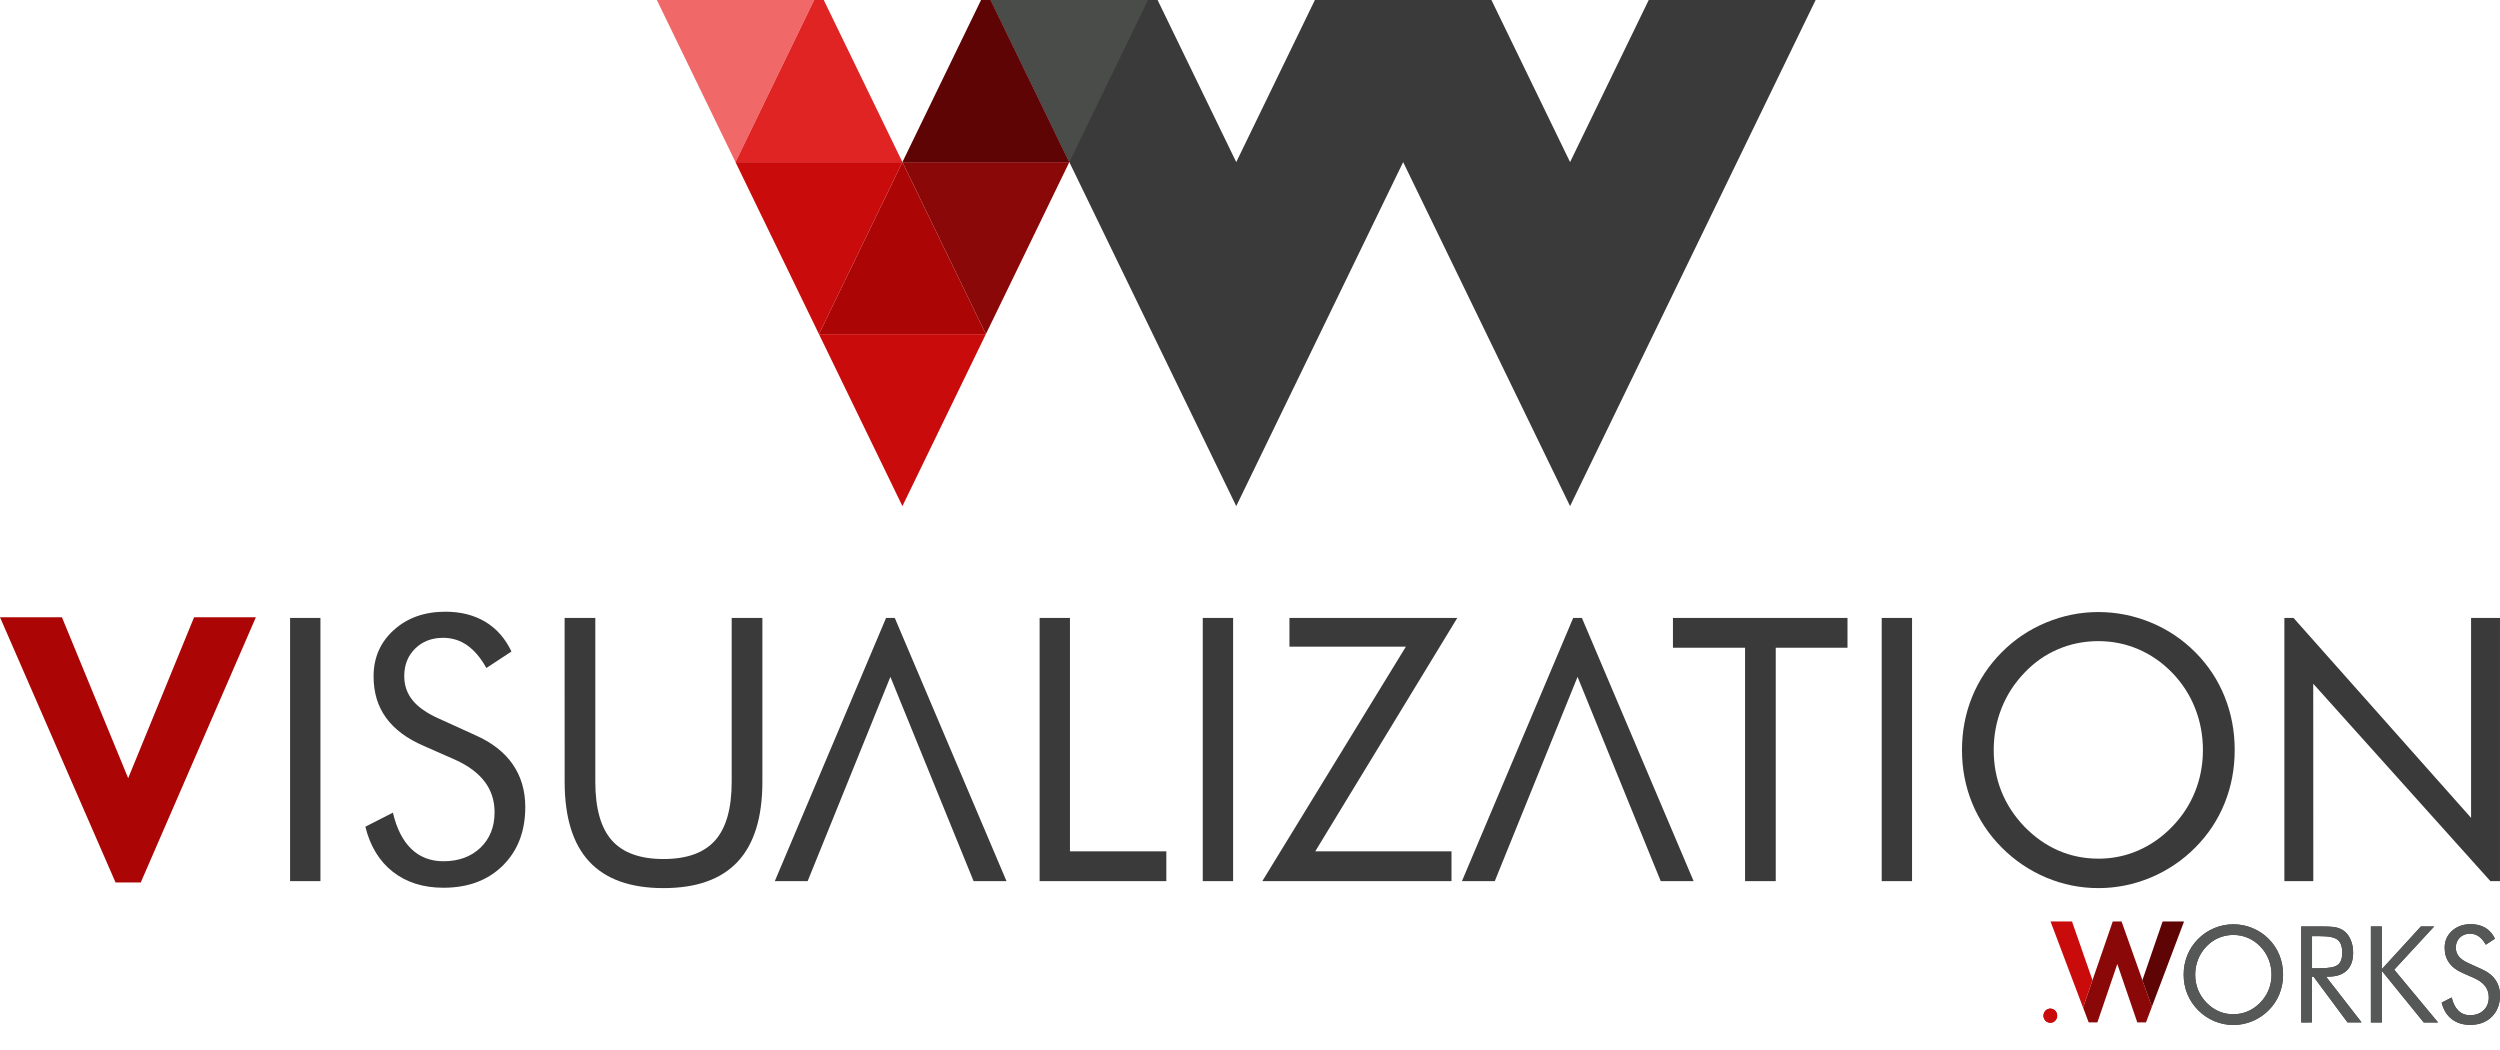 <?xml version="1.0" encoding="UTF-8" standalone="no"?>
<svg
   xmlns:dc="http://purl.org/dc/elements/1.1/"
   xmlns:cc="http://creativecommons.org/ns#"
   xmlns:rdf="http://www.w3.org/1999/02/22-rdf-syntax-ns#"
   xmlns:svg="http://www.w3.org/2000/svg"
   xmlns="http://www.w3.org/2000/svg"
   xmlns:sodipodi="http://sodipodi.sourceforge.net/DTD/sodipodi-0.dtd"
   xmlns:inkscape="http://www.inkscape.org/namespaces/inkscape"
   width="500"
   height="210"
   viewBox="0 0 132.292 55.563"
   version="1.1"
   id="svg8"
   inkscape:export-filename="/home/fatih/bitmap.png"
   inkscape:export-xdpi="96"
   inkscape:export-ydpi="96"
   inkscape:version="1.0.1 (3bc2e813f5, 2020-09-07)"
   sodipodi:docname="logo.svg">
  <defs
     id="defs2" />
  <sodipodi:namedview
     id="base"
     pagecolor="#ffffff"
     bordercolor="#666666"
     borderopacity="1.0"
     inkscape:pageopacity="0.0"
     inkscape:pageshadow="2"
     inkscape:zoom="0.7"
     inkscape:cx="292.7538"
     inkscape:cy="85.854191"
     inkscape:document-units="px"
     inkscape:current-layer="layer1"
     inkscape:document-rotation="0"
     showgrid="false"
     units="px"
     showguides="true"
     inkscape:guide-bbox="true"
     inkscape:snap-intersection-paths="true"
     inkscape:object-paths="true"
     inkscape:window-width="1366"
     inkscape:window-height="714"
     inkscape:window-x="0"
     inkscape:window-y="0"
     inkscape:window-maximized="1">
    <sodipodi:guide
       position="0,132.292"
       orientation="-1,0"
       id="guide24"
       inkscape:label=""
       inkscape:locked="false"
       inkscape:color="rgb(0,0,255)" />
    <sodipodi:guide
       position="500,132.292"
       orientation="0,1"
       id="guide26"
       inkscape:label=""
       inkscape:locked="false"
       inkscape:color="rgb(0,0,255)" />
    <sodipodi:guide
       position="132.292,0"
       orientation="-1,0"
       id="guide28"
       inkscape:label=""
       inkscape:locked="false"
       inkscape:color="rgb(0,0,255)" />
    <sodipodi:guide
       position="0,55.562"
       orientation="0,1"
       id="guide30"
       inkscape:label=""
       inkscape:locked="false"
       inkscape:color="rgb(0,0,255)" />
    <sodipodi:guide
       position="0,0"
       orientation="0,1"
       id="guide34"
       inkscape:label=""
       inkscape:locked="false"
       inkscape:color="rgb(0,0,255)" />
    <sodipodi:guide
       position="28.865,0"
       orientation="1,0"
       id="guide36" />
  </sodipodi:namedview>
  <g
     inkscape:label="Katman 1"
     inkscape:groupmode="layer"
     id="layer1">
    <g
       id="Layer1002"
       transform="matrix(0.164,0,0,0.169,412.781,1217.668)">
      <path
         d="m -2252.714,-7208.237 h -53.858 l 26.929,53.858 z"
         style="fill:#f06868;fill-rule:evenodd"
         id="path538" />
      <path
         d="m -2225.785,-7154.379 h -53.858 l 26.929,-53.858 z"
         style="fill:#e02424;fill-rule:evenodd"
         id="path540" />
      <path
         d="m -2225.785,-7154.379 h -53.858 l 26.929,53.858 z"
         style="fill:#ca0b0b;fill-rule:evenodd"
         id="path542" />
      <path
         d="m -2198.855,-7100.521 h -53.858 l 26.929,-53.858 z"
         style="fill:#ac0505;fill-rule:evenodd"
         id="path544" />
      <path
         d="m -2198.855,-7100.521 h -53.858 l 26.929,53.858 z"
         style="fill:#ca0b0b;fill-rule:evenodd"
         id="path546" />
      <path
         d="m -2171.926,-7154.379 h -53.858 l 26.929,53.858 z"
         style="fill:#8a0808;fill-rule:evenodd"
         id="path548" />
      <path
         d="m -2171.926,-7154.379 h -53.858 l 26.929,-53.858 z"
         style="fill:#5f0404;fill-rule:evenodd"
         id="path550" />
      <path
         d="m -2144.997,-7208.237 h -53.858 l 26.929,53.858 z"
         style="fill:#e30016;fill-rule:evenodd"
         id="path552" />
      <path
         d="m -2144.997,-7208.237 h -53.858 l 80.787,161.575 53.858,-107.716 53.858,107.716 80.787,-161.575 h -53.858 l -26.929,53.858 -26.929,-53.858 h -53.858 l -26.929,53.858 z"
         style="fill:#3a3a3a;fill-rule:evenodd"
         id="path554" />
      <path
         d="m -2144.997,-7208.237 h -53.858 l 26.929,53.858 z"
         style="fill:#4a4c4a;fill-rule:evenodd"
         id="path556" />
    </g>
    <path
       d="m 118.183,53.671 c 0.269,0 0.526,-0.052 0.768,-0.157 0.243,-0.105 0.463,-0.259 0.658,-0.46 0.193,-0.199 0.34,-0.424 0.441,-0.676 0.101,-0.252 0.152,-0.52 0.152,-0.801 0,-0.284 -0.051,-0.555 -0.153,-0.812 -0.102,-0.257 -0.249,-0.483 -0.44,-0.68 -0.193,-0.199 -0.411,-0.35 -0.654,-0.455 -0.242,-0.104 -0.501,-0.156 -0.772,-0.156 -0.273,0 -0.533,0.052 -0.777,0.156 -0.245,0.104 -0.46,0.256 -0.649,0.455 -0.193,0.201 -0.34,0.429 -0.441,0.683 -0.101,0.255 -0.152,0.524 -0.152,0.809 0,0.282 0.049,0.548 0.149,0.798 0.1,0.25 0.248,0.476 0.443,0.679 0.197,0.204 0.417,0.358 0.657,0.462 0.241,0.104 0.498,0.156 0.769,0.156 z m 2.631,-2.095 c 0,0.363 -0.066,0.706 -0.195,1.026 -0.13,0.322 -0.319,0.607 -0.568,0.857 -0.249,0.25 -0.536,0.442 -0.86,0.578 -0.325,0.135 -0.66,0.202 -1.008,0.202 -0.348,0 -0.682,-0.068 -1.005,-0.202 -0.321,-0.136 -0.607,-0.328 -0.856,-0.578 -0.251,-0.252 -0.442,-0.539 -0.574,-0.861 -0.131,-0.321 -0.196,-0.662 -0.196,-1.023 0,-0.363 0.066,-0.706 0.196,-1.029 0.132,-0.322 0.323,-0.61 0.574,-0.862 0.247,-0.247 0.532,-0.438 0.855,-0.572 0.323,-0.134 0.658,-0.201 1.006,-0.201 0.35,0 0.687,0.067 1.011,0.201 0.324,0.134 0.61,0.324 0.856,0.572 0.249,0.25 0.439,0.536 0.568,0.858 0.13,0.323 0.195,0.667 0.195,1.032 z m 0.959,2.529 v -5.078 h 1.157 c 0.33,0 0.572,0.019 0.724,0.057 0.154,0.039 0.289,0.104 0.406,0.196 0.146,0.117 0.258,0.276 0.339,0.473 0.082,0.198 0.122,0.417 0.122,0.657 0,0.416 -0.113,0.733 -0.338,0.948 -0.226,0.217 -0.556,0.324 -0.991,0.324 h -0.104 l 1.881,2.422 h -0.744 l -1.798,-2.422 h -0.083 v 2.422 z m 0.572,-4.567 v 1.698 h 0.447 c 0.458,0 0.765,-0.06 0.92,-0.182 0.155,-0.121 0.232,-0.333 0.232,-0.636 0,-0.325 -0.079,-0.553 -0.239,-0.684 -0.16,-0.13 -0.464,-0.195 -0.913,-0.195 z m 3.115,4.567 v -5.078 h 0.579 v 2.259 l 2.068,-2.259 h 0.699 l -2.111,2.286 2.32,2.793 h -0.757 l -2.219,-2.733 v 2.733 z m 5.863,-2.819 c 0.32,0.141 0.563,0.328 0.724,0.561 0.163,0.233 0.245,0.51 0.245,0.829 0,0.466 -0.145,0.843 -0.433,1.128 -0.288,0.285 -0.669,0.429 -1.146,0.429 -0.388,0 -0.713,-0.102 -0.976,-0.307 -0.262,-0.205 -0.439,-0.495 -0.532,-0.871 l 0.532,-0.271 c 0.072,0.308 0.191,0.541 0.356,0.7 0.164,0.159 0.371,0.238 0.62,0.238 0.294,0 0.532,-0.088 0.714,-0.262 0.181,-0.175 0.272,-0.403 0.272,-0.682 0,-0.227 -0.063,-0.424 -0.191,-0.592 -0.126,-0.168 -0.317,-0.309 -0.573,-0.425 l -0.599,-0.264 c -0.327,-0.141 -0.572,-0.322 -0.731,-0.545 -0.161,-0.221 -0.241,-0.488 -0.241,-0.798 0,-0.361 0.13,-0.659 0.39,-0.895 0.261,-0.236 0.592,-0.354 0.997,-0.354 0.295,0 0.552,0.065 0.768,0.194 0.217,0.13 0.386,0.321 0.506,0.574 l -0.485,0.318 c -0.109,-0.197 -0.233,-0.342 -0.37,-0.438 -0.137,-0.096 -0.292,-0.144 -0.464,-0.144 -0.22,0 -0.401,0.07 -0.541,0.208 -0.14,0.139 -0.21,0.315 -0.21,0.53 0,0.18 0.054,0.336 0.162,0.468 0.107,0.133 0.274,0.249 0.501,0.35 z"
       style="fill:#3a3a3a;fill-rule:evenodd;stroke-width:0.166"
       id="path559" />
    <path
       d="M 120.882,46.627 V 32.7 h 0.255 0.23 l 9.395,10.579 V 32.7 h 1.53 v 13.926 h -0.262 -0.247 l -9.374,-10.445 0.004,10.445 z"
       style="fill:#3a3a3a;fill-rule:evenodd;stroke-width:0.166"
       id="path561" />
    <path
       d="m 118.253,39.693 c 0,0.997 -0.179,1.935 -0.535,2.814 -0.356,0.883 -0.875,1.665 -1.558,2.35 -0.683,0.685 -1.47,1.211 -2.358,1.584 -0.891,0.37 -1.81,0.555 -2.764,0.555 -0.954,0 -1.87,-0.185 -2.755,-0.555 -0.882,-0.373 -1.665,-0.899 -2.349,-1.584 -0.69,-0.691 -1.212,-1.477 -1.574,-2.36 -0.359,-0.88 -0.538,-1.815 -0.538,-2.805 0,-0.997 0.179,-1.935 0.538,-2.821 0.362,-0.883 0.885,-1.672 1.574,-2.363 0.677,-0.678 1.458,-1.201 2.346,-1.568 0.885,-0.367 1.804,-0.552 2.758,-0.552 0.96,0 1.883,0.185 2.774,0.552 0.888,0.367 1.672,0.889 2.349,1.568 0.683,0.685 1.203,1.471 1.558,2.354 0.356,0.886 0.535,1.828 0.535,2.831 z m -7.216,5.746 c 0.737,0 1.442,-0.143 2.106,-0.432 0.667,-0.289 1.269,-0.711 1.804,-1.263 0.529,-0.545 0.932,-1.162 1.209,-1.854 0.277,-0.691 0.416,-1.425 0.416,-2.198 0,-0.779 -0.139,-1.522 -0.419,-2.227 -0.28,-0.704 -0.683,-1.324 -1.206,-1.863 -0.529,-0.545 -1.127,-0.961 -1.795,-1.247 -0.664,-0.286 -1.373,-0.428 -2.116,-0.428 -0.749,0 -1.461,0.143 -2.131,0.428 -0.671,0.286 -1.262,0.701 -1.779,1.247 -0.529,0.552 -0.932,1.175 -1.209,1.873 -0.277,0.698 -0.416,1.438 -0.416,2.217 0,0.773 0.135,1.503 0.409,2.188 0.274,0.685 0.68,1.305 1.215,1.863 0.542,0.558 1.143,0.98 1.801,1.266 0.661,0.286 1.366,0.428 2.109,0.428 z"
       style="fill:#3a3a3a;fill-rule:evenodd;stroke-width:0.166"
       id="path563" />
    <path
       d="M 99.574,46.627 V 32.7 h 1.606 v 13.926 z"
       style="fill:#3a3a3a;fill-rule:evenodd;stroke-width:0.166"
       id="path565" />
    <path
       d="M 92.343,46.627 V 34.278 h -3.816 v -1.578 h 9.237 v 1.578 h -3.797 v 12.349 z"
       style="fill:#3a3a3a;fill-rule:evenodd;stroke-width:0.166"
       id="path567" />
    <path
       d="m 66.797,46.627 7.597,-12.407 h -6.161 v -1.519 h 8.881 l -7.515,12.349 h 7.21 v 1.578 z"
       style="fill:#3a3a3a;fill-rule:evenodd;stroke-width:0.166"
       id="path569" />
    <path
       d="M 63.646,46.627 V 32.7 h 1.606 v 13.926 z"
       style="fill:#3a3a3a;fill-rule:evenodd;stroke-width:0.166"
       id="path571" />
    <path
       d="M 55.013,46.627 V 32.7 h 1.606 v 12.349 h 5.1 v 1.578 z"
       style="fill:#3a3a3a;fill-rule:evenodd;stroke-width:0.166"
       id="path573" />
    <path
       d="m 29.877,32.7 h 1.625 v 8.667 c 0,1.409 0.29,2.441 0.872,3.1 0.582,0.659 1.492,0.99 2.736,0.99 1.244,0 2.153,-0.331 2.736,-0.99 0.582,-0.659 0.872,-1.691 0.872,-3.1 v -8.667 h 1.625 v 8.667 c 0,1.883 -0.434,3.292 -1.303,4.227 -0.872,0.935 -2.182,1.402 -3.932,1.402 -1.747,0 -3.054,-0.467 -3.926,-1.402 -0.869,-0.935 -1.303,-2.344 -1.303,-4.227 z"
       style="fill:#3a3a3a;fill-rule:evenodd;stroke-width:0.166"
       id="path575" />
    <path
       d="m 25.138,38.897 c 0.878,0.386 1.543,0.899 1.987,1.539 0.447,0.64 0.671,1.399 0.671,2.272 0,1.279 -0.397,2.311 -1.187,3.094 -0.79,0.782 -1.836,1.175 -3.142,1.175 -1.064,0 -1.955,-0.279 -2.676,-0.841 -0.718,-0.562 -1.203,-1.357 -1.458,-2.389 l 1.458,-0.743 c 0.198,0.844 0.523,1.484 0.976,1.919 0.45,0.435 1.017,0.652 1.7,0.652 0.806,0 1.458,-0.24 1.958,-0.717 0.497,-0.48 0.746,-1.104 0.746,-1.87 0,-0.623 -0.173,-1.162 -0.523,-1.623 -0.346,-0.461 -0.869,-0.847 -1.571,-1.165 l -1.643,-0.724 c -0.897,-0.386 -1.568,-0.883 -2.005,-1.493 -0.441,-0.607 -0.661,-1.337 -0.661,-2.188 0,-0.99 0.356,-1.808 1.07,-2.454 0.715,-0.646 1.625,-0.971 2.733,-0.971 0.809,0 1.514,0.179 2.106,0.532 0.595,0.357 1.058,0.88 1.388,1.574 l -1.329,0.873 c -0.299,-0.539 -0.639,-0.938 -1.014,-1.201 -0.375,-0.263 -0.8,-0.396 -1.272,-0.396 -0.605,0 -1.099,0.192 -1.483,0.571 -0.384,0.38 -0.576,0.863 -0.576,1.454 0,0.493 0.148,0.922 0.444,1.282 0.293,0.364 0.752,0.682 1.373,0.961 z"
       style="fill:#3a3a3a;fill-rule:evenodd;stroke-width:0.166"
       id="path577" />
    <path
       d="M 15.35,46.627 V 32.7 h 1.606 v 13.926 z"
       style="fill:#3a3a3a;fill-rule:evenodd;stroke-width:0.166"
       id="path579" />
    <path
       d="m 108.497,53.374 a 0.362,0.373 0 0 1 0.362,0.373 0.362,0.373 0 1 1 -0.362,-0.373 z"
       style="fill:#ac0505;fill-rule:evenodd;stroke-width:0.166"
       id="path581" />
    <path
       d="m 6.782,41.179 3.488,-8.515 h 3.27 L 7.448,46.697 H 6.114 L 0,32.664 h 3.277 z"
       style="fill:#ac0505;fill-rule:evenodd;stroke-width:0.166"
       id="path583" />
    <path
       d="m 83.71,32.7 5.911,13.926 H 87.88 L 83.479,35.817 79.099,46.627 h -1.738 l 5.887,-13.926 z"
       style="fill:#3a3a3a;fill-rule:evenodd;stroke-width:0.166"
       id="path587" />
    <path
       d="m 47.349,32.7 5.911,13.926 h -1.741 L 47.117,35.817 42.738,46.627 H 41 l 5.887,-13.926 z"
       style="fill:#3a3a3a;fill-rule:evenodd;stroke-width:0.166"
       id="path589" />
    <path
       d="m 118.183,53.671 c 0.269,0 0.526,-0.052 0.768,-0.157 0.243,-0.105 0.463,-0.259 0.658,-0.46 0.193,-0.199 0.34,-0.424 0.441,-0.676 0.101,-0.252 0.152,-0.52 0.152,-0.801 0,-0.284 -0.051,-0.555 -0.153,-0.812 -0.102,-0.257 -0.249,-0.483 -0.44,-0.68 -0.193,-0.199 -0.411,-0.35 -0.654,-0.455 -0.242,-0.104 -0.501,-0.156 -0.772,-0.156 -0.273,0 -0.533,0.052 -0.777,0.156 -0.245,0.104 -0.46,0.256 -0.649,0.455 -0.193,0.201 -0.34,0.429 -0.441,0.683 -0.101,0.255 -0.152,0.524 -0.152,0.809 0,0.282 0.049,0.548 0.149,0.798 0.1,0.25 0.248,0.476 0.443,0.679 0.197,0.204 0.417,0.358 0.657,0.462 0.241,0.104 0.498,0.156 0.769,0.156 z m 2.631,-2.095 c 0,0.363 -0.066,0.706 -0.195,1.026 -0.13,0.322 -0.319,0.607 -0.568,0.857 -0.249,0.25 -0.536,0.442 -0.86,0.578 -0.325,0.135 -0.66,0.202 -1.008,0.202 -0.348,0 -0.682,-0.068 -1.005,-0.202 -0.321,-0.136 -0.607,-0.328 -0.856,-0.578 -0.251,-0.252 -0.442,-0.539 -0.574,-0.861 -0.131,-0.321 -0.196,-0.662 -0.196,-1.023 0,-0.363 0.066,-0.706 0.196,-1.029 0.132,-0.322 0.323,-0.61 0.574,-0.862 0.247,-0.247 0.532,-0.438 0.855,-0.572 0.323,-0.134 0.658,-0.201 1.006,-0.201 0.35,0 0.687,0.067 1.011,0.201 0.324,0.134 0.61,0.324 0.856,0.572 0.249,0.25 0.439,0.536 0.568,0.858 0.13,0.323 0.195,0.667 0.195,1.032 z m 0.959,2.529 v -5.078 h 1.157 c 0.33,0 0.572,0.019 0.724,0.057 0.154,0.039 0.289,0.104 0.406,0.196 0.146,0.117 0.258,0.276 0.339,0.473 0.082,0.198 0.122,0.417 0.122,0.657 0,0.416 -0.113,0.733 -0.338,0.948 -0.226,0.217 -0.556,0.324 -0.991,0.324 h -0.104 l 1.881,2.422 h -0.744 l -1.798,-2.422 h -0.083 v 2.422 z m 0.572,-4.567 v 1.698 h 0.447 c 0.458,0 0.765,-0.06 0.92,-0.182 0.155,-0.121 0.232,-0.333 0.232,-0.636 0,-0.325 -0.079,-0.553 -0.239,-0.684 -0.16,-0.13 -0.464,-0.195 -0.913,-0.195 z m 3.115,4.567 v -5.078 h 0.579 v 2.259 l 2.068,-2.259 h 0.699 l -2.111,2.286 2.32,2.793 h -0.757 l -2.219,-2.733 v 2.733 z m 5.863,-2.819 c 0.32,0.141 0.563,0.328 0.724,0.561 0.163,0.233 0.245,0.51 0.245,0.829 0,0.466 -0.145,0.843 -0.433,1.128 -0.288,0.285 -0.669,0.429 -1.146,0.429 -0.388,0 -0.713,-0.102 -0.976,-0.307 -0.262,-0.205 -0.439,-0.495 -0.532,-0.871 l 0.532,-0.271 c 0.072,0.308 0.191,0.541 0.356,0.7 0.164,0.159 0.371,0.238 0.62,0.238 0.294,0 0.532,-0.088 0.714,-0.262 0.181,-0.175 0.272,-0.403 0.272,-0.682 0,-0.227 -0.063,-0.424 -0.191,-0.592 -0.126,-0.168 -0.317,-0.309 -0.573,-0.425 l -0.599,-0.264 c -0.327,-0.141 -0.572,-0.322 -0.731,-0.545 -0.161,-0.221 -0.241,-0.488 -0.241,-0.798 0,-0.361 0.13,-0.659 0.39,-0.895 0.261,-0.236 0.592,-0.354 0.997,-0.354 0.295,0 0.552,0.065 0.768,0.194 0.217,0.13 0.386,0.321 0.506,0.574 l -0.485,0.318 c -0.109,-0.197 -0.233,-0.342 -0.37,-0.438 -0.137,-0.096 -0.292,-0.144 -0.464,-0.144 -0.22,0 -0.401,0.07 -0.541,0.208 -0.14,0.139 -0.21,0.315 -0.21,0.53 0,0.18 0.054,0.336 0.162,0.468 0.107,0.133 0.274,0.249 0.501,0.35 z"
       style="fill:#565757;fill-rule:evenodd;stroke-width:0.166"
       id="path850" />
    <path
       d="m 108.497,53.374 a 0.362,0.373 0 0 1 0.362,0.373 0.362,0.373 0 1 1 -0.362,-0.373 z"
       style="fill:#ca0b0b;fill-rule:evenodd;stroke-width:0.166"
       id="path852" />
    <path
       d="m 113.369,51.87 1.069,-3.107 h 1.135 l -1.704,4.515 z"
       style="fill:#5f0404;fill-rule:evenodd;stroke-width:0.166"
       id="path854" />
    <path
       d="m 111.801,48.762 h 0.044 0.421 l 0.002,0.004 1.603,4.511 -0.312,0.826 h -0.226 -0.234 l -1.058,-3.091 -1.054,3.091 h -0.46 l -0.289,-0.765 -0.009,-0.022 z"
       style="fill:#8a0808;fill-rule:evenodd;stroke-width:0.166"
       id="path856" />
    <path
       d="m 110.728,51.87 -0.5,1.449 -1.72,-4.556 h 1.136 z"
       style="fill:#ca0b0b;fill-rule:evenodd;stroke-width:0.166"
       id="path858" />
  </g>
</svg>
